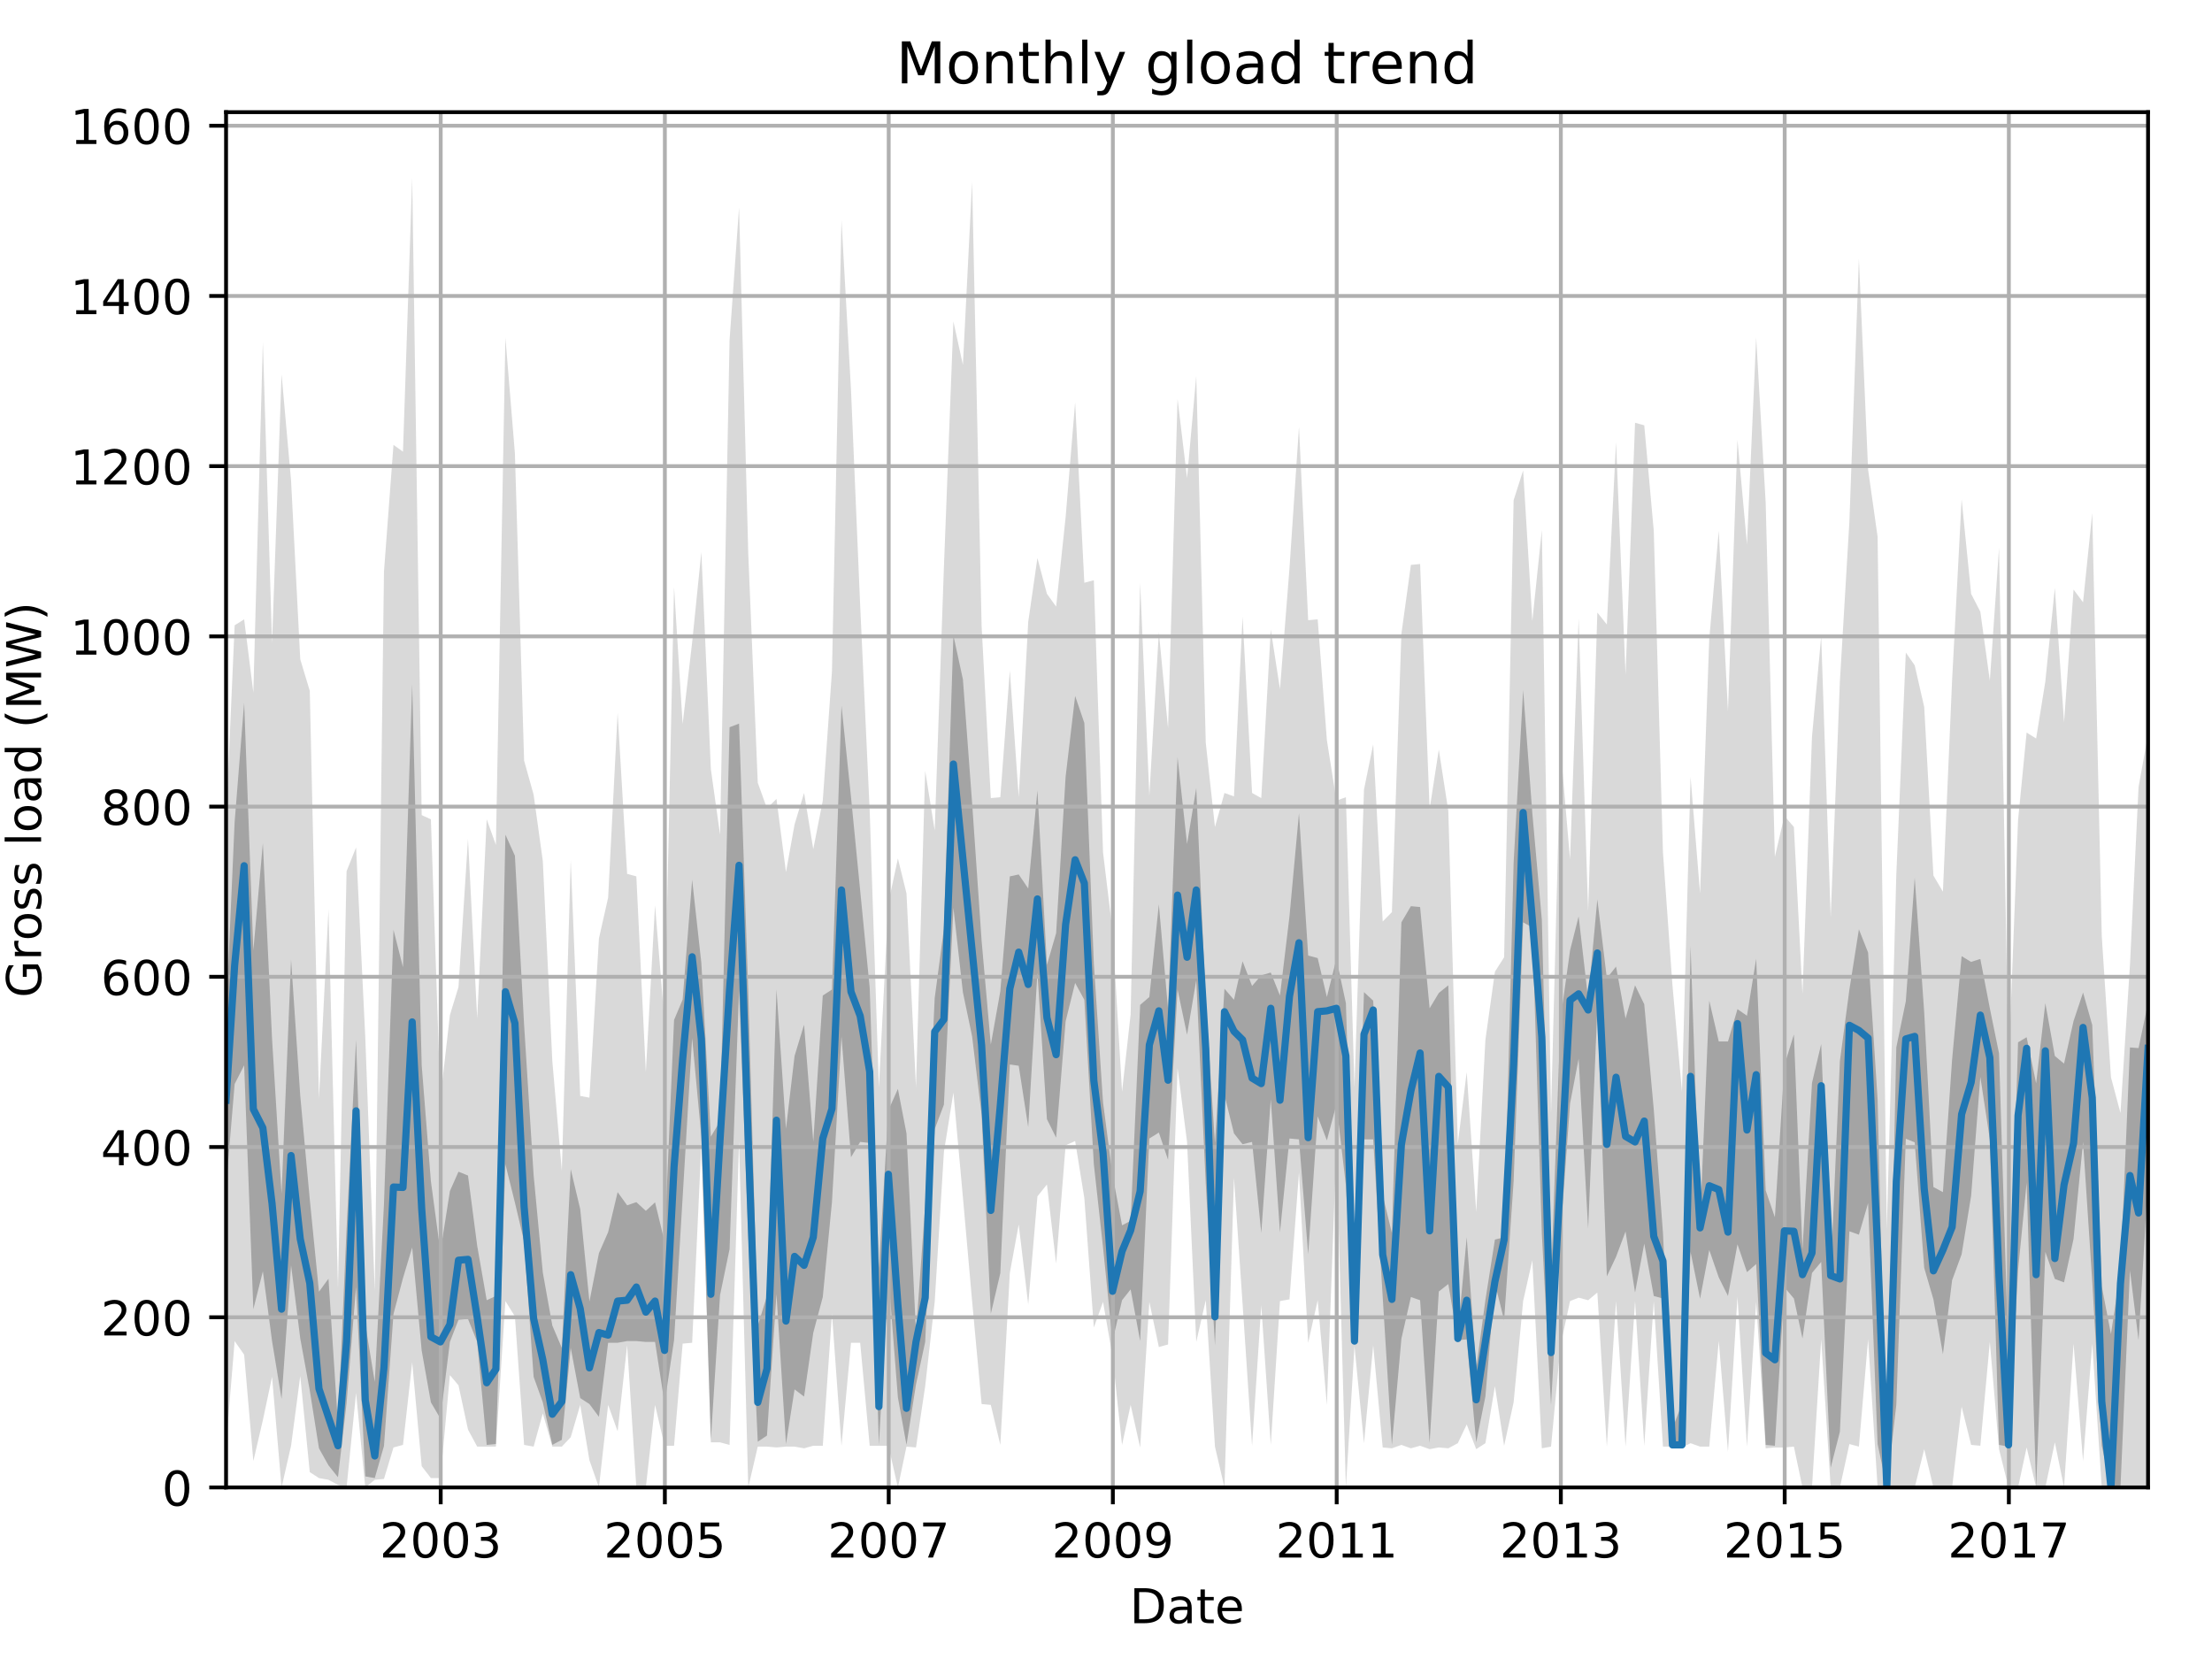 <?xml version="1.0" encoding="utf-8" standalone="no"?>
<!DOCTYPE svg PUBLIC "-//W3C//DTD SVG 1.1//EN"
  "http://www.w3.org/Graphics/SVG/1.1/DTD/svg11.dtd">
<!-- Created with matplotlib (http://matplotlib.org/) -->
<svg height="345.6pt" version="1.1" viewBox="0 0 460.8 345.6" width="460.8pt" xmlns="http://www.w3.org/2000/svg" xmlns:xlink="http://www.w3.org/1999/xlink">
 <defs>
  <style type="text/css">
*{stroke-linecap:butt;stroke-linejoin:round;}
  </style>
 </defs>
 <g id="figure_1">
  <g id="patch_1">
   <path d="M 0 345.6 
L 460.8 345.6 
L 460.8 0 
L 0 0 
z
" style="fill:none;"/>
  </g>
  <g id="axes_1">
   <g id="patch_2">
    <path d="M 47.092 309.863 
L 447.48 309.863 
L 447.48 23.365 
L 47.092 23.365 
z
" style="fill:none;"/>
   </g>
   <g id="PolyCollection_1">
    <path clip-path="url(#pda9e110d22)" d="M 47.092 171.042 
L 47.092 300.999 
L 48.881 279.369 
L 50.861 282.206 
L 52.777 304.367 
L 54.758 295.857 
L 56.674 286.815 
L 58.654 309.863 
L 60.634 301.176 
L 62.551 286.638 
L 64.531 306.672 
L 66.447 307.913 
L 68.428 308.268 
L 70.408 309.332 
L 72.196 309.863 
L 74.177 290.184 
L 76.093 309.863 
L 78.073 308.268 
L 79.989 308.091 
L 81.97 301.531 
L 83.95 300.999 
L 85.866 283.801 
L 87.846 305.431 
L 89.763 307.913 
L 91.743 307.913 
L 93.723 286.461 
L 95.512 288.588 
L 97.492 297.807 
L 99.408 301.353 
L 101.389 301.353 
L 103.305 301.353 
L 105.285 271.036 
L 107.265 274.227 
L 109.182 300.999 
L 111.162 301.353 
L 113.078 294.439 
L 115.059 301.353 
L 117.039 301.353 
L 118.891 299.403 
L 120.871 292.666 
L 122.788 304.19 
L 124.768 309.863 
L 126.684 292.666 
L 128.665 298.162 
L 130.645 280.255 
L 132.561 309.863 
L 134.541 309.863 
L 136.458 292.666 
L 138.438 301.176 
L 140.418 301.176 
L 142.207 279.901 
L 144.187 279.723 
L 146.103 238.414 
L 148.083 300.467 
L 150 300.467 
L 151.98 300.999 
L 153.96 237.705 
L 155.877 309.863 
L 157.857 301.353 
L 159.773 301.353 
L 161.753 301.531 
L 163.734 301.353 
L 165.522 301.353 
L 167.502 301.708 
L 169.419 301.176 
L 171.399 301.176 
L 173.315 273.695 
L 175.296 301.176 
L 177.276 279.723 
L 179.192 279.723 
L 181.172 301.176 
L 183.089 301.176 
L 185.069 301.176 
L 187.049 309.863 
L 188.838 301.353 
L 190.818 301.531 
L 192.734 288.765 
L 194.714 271.213 
L 196.631 240.01 
L 198.611 227.599 
L 200.591 249.406 
L 202.508 271.036 
L 204.488 292.489 
L 206.404 292.666 
L 208.384 300.999 
L 210.365 265.185 
L 212.217 255.08 
L 214.197 271.745 
L 216.114 249.229 
L 218.094 246.747 
L 220.01 263.235 
L 221.99 238.591 
L 223.971 237.705 
L 225.887 249.583 
L 227.867 276.532 
L 229.784 271.213 
L 231.764 282.56 
L 233.744 300.999 
L 235.533 292.666 
L 237.513 301.531 
L 239.429 271.213 
L 241.409 280.61 
L 243.326 280.078 
L 245.306 222.457 
L 247.286 237.882 
L 249.202 279.546 
L 251.183 270.859 
L 253.099 301.353 
L 255.079 309.863 
L 257.059 245.328 
L 258.848 271.568 
L 260.828 301.176 
L 262.745 271.923 
L 264.725 300.999 
L 266.641 271.036 
L 268.621 270.681 
L 270.602 244.265 
L 272.518 279.723 
L 274.498 270.859 
L 276.415 292.666 
L 278.395 238.769 
L 280.375 309.863 
L 282.164 280.433 
L 284.144 300.644 
L 286.06 280.255 
L 288.04 301.531 
L 289.957 301.708 
L 291.937 300.999 
L 293.917 301.708 
L 295.833 301.176 
L 297.814 301.885 
L 299.73 301.531 
L 301.71 301.708 
L 303.69 300.644 
L 305.543 296.744 
L 307.523 301.885 
L 309.439 300.644 
L 311.42 288.765 
L 313.336 301.176 
L 315.316 292.134 
L 317.296 271.036 
L 319.213 262.526 
L 321.193 301.708 
L 323.109 301.353 
L 325.09 280.255 
L 327.07 271.036 
L 328.858 270.327 
L 330.839 270.859 
L 332.755 269.263 
L 334.735 301.353 
L 336.652 271.036 
L 338.632 301.353 
L 340.612 271.036 
L 342.528 301.176 
L 344.509 271.036 
L 346.425 301.353 
L 348.405 301.353 
L 350.385 301.531 
L 352.174 300.644 
L 354.154 301.353 
L 356.07 301.353 
L 358.051 279.369 
L 359.967 302.417 
L 361.947 270.15 
L 363.927 301.353 
L 365.844 271.213 
L 367.824 301.708 
L 369.74 301.531 
L 371.721 301.531 
L 373.701 301.353 
L 375.489 309.863 
L 377.47 309.863 
L 379.386 279.014 
L 381.366 309.863 
L 383.283 309.863 
L 385.263 300.821 
L 387.243 301.353 
L 389.159 279.014 
L 391.14 309.863 
L 393.056 309.863 
L 395.036 309.863 
L 397.016 309.863 
L 398.869 309.863 
L 400.849 301.885 
L 402.765 309.863 
L 404.746 309.863 
L 406.662 309.863 
L 408.642 293.021 
L 410.622 300.999 
L 412.539 301.176 
L 414.519 279.546 
L 416.435 301.885 
L 418.415 309.863 
L 420.396 309.863 
L 422.184 301.531 
L 424.165 309.863 
L 426.081 309.863 
L 428.061 300.467 
L 429.977 309.863 
L 431.958 279.901 
L 433.938 304.367 
L 435.854 279.901 
L 437.834 309.863 
L 439.751 309.863 
L 441.731 309.863 
L 443.711 309.863 
L 445.5 309.863 
L 447.48 309.863 
L 447.48 152.958 
L 447.48 152.958 
L 445.5 163.95 
L 443.711 201.005 
L 441.731 231.854 
L 439.751 224.408 
L 437.834 194.977 
L 435.854 106.862 
L 433.938 125.478 
L 431.958 122.818 
L 429.977 150.476 
L 428.061 122.464 
L 426.081 141.966 
L 424.165 153.845 
L 422.184 152.604 
L 420.396 170.865 
L 418.415 221.926 
L 416.435 114.131 
L 414.519 141.789 
L 412.539 127.428 
L 410.622 123.705 
L 408.642 104.025 
L 406.662 141.611 
L 404.746 185.758 
L 402.765 182.389 
L 400.849 147.285 
L 398.869 138.597 
L 397.016 135.938 
L 395.036 182.212 
L 393.056 256.143 
L 391.14 111.826 
L 389.159 97.82 
L 387.243 53.851 
L 385.263 108.635 
L 383.283 141.966 
L 381.366 191.076 
L 379.386 132.569 
L 377.47 153.49 
L 375.489 207.033 
L 373.701 172.283 
L 371.721 169.978 
L 369.74 178.489 
L 367.824 104.734 
L 365.844 70.339 
L 363.927 113.422 
L 361.947 91.614 
L 359.967 148.171 
L 358.051 110.585 
L 356.07 133.101 
L 354.154 186.112 
L 352.174 161.823 
L 350.385 227.422 
L 348.405 205.26 
L 346.425 177.602 
L 344.509 110.585 
L 342.528 88.6 
L 340.612 88.069 
L 338.632 140.548 
L 336.652 92.146 
L 334.735 130.087 
L 332.755 127.605 
L 330.839 189.835 
L 328.858 128.846 
L 327.07 179.02 
L 325.09 155.972 
L 323.109 231.854 
L 321.193 110.408 
L 319.213 129.378 
L 317.296 97.997 
L 315.316 104.202 
L 313.336 199.409 
L 311.42 202.423 
L 309.439 216.607 
L 307.523 252.42 
L 305.543 223.344 
L 303.69 238.237 
L 301.71 168.915 
L 299.73 156.149 
L 297.814 168.56 
L 295.833 117.499 
L 293.917 117.677 
L 291.937 132.037 
L 289.957 190.013 
L 288.04 191.963 
L 286.06 155.086 
L 284.144 164.482 
L 282.164 226.535 
L 280.375 166.078 
L 278.395 166.787 
L 276.415 154.199 
L 274.498 129.023 
L 272.518 129.201 
L 270.602 88.955 
L 268.621 118.386 
L 266.641 143.562 
L 264.725 131.151 
L 262.745 166.255 
L 260.828 165.191 
L 258.848 128.492 
L 257.059 165.901 
L 255.079 165.191 
L 253.099 172.283 
L 251.183 154.731 
L 249.202 78.317 
L 247.286 99.593 
L 245.306 83.104 
L 243.326 151.717 
L 241.409 131.683 
L 239.429 165.723 
L 237.513 121.4 
L 235.533 211.288 
L 233.744 227.422 
L 231.764 193.913 
L 229.784 177.602 
L 227.867 120.868 
L 225.887 121.4 
L 223.971 83.813 
L 221.99 107.748 
L 220.01 126.364 
L 218.094 123.705 
L 216.114 116.258 
L 214.197 129.555 
L 212.217 166.078 
L 210.365 139.661 
L 208.384 166.078 
L 206.404 166.255 
L 204.488 130.442 
L 202.508 37.894 
L 200.591 76.013 
L 198.611 66.971 
L 196.631 118.209 
L 194.714 172.992 
L 192.734 160.582 
L 190.818 226.535 
L 188.838 186.112 
L 187.049 178.843 
L 185.069 188.062 
L 183.089 226.535 
L 181.172 168.915 
L 179.192 126.187 
L 177.276 81.154 
L 175.296 45.873 
L 173.315 139.838 
L 171.399 166.787 
L 169.419 176.893 
L 167.502 165.191 
L 165.522 171.751 
L 163.734 181.68 
L 161.753 166.433 
L 159.773 168.383 
L 157.857 163.064 
L 155.877 115.372 
L 153.96 43.213 
L 151.98 70.871 
L 150 173.879 
L 148.083 160.227 
L 146.103 115.017 
L 144.187 133.81 
L 142.207 150.831 
L 140.418 122.286 
L 138.438 213.061 
L 136.458 188.594 
L 134.541 223.344 
L 132.561 182.566 
L 130.645 182.034 
L 128.665 148.526 
L 126.684 186.999 
L 124.768 195.509 
L 122.788 228.663 
L 120.871 228.308 
L 118.891 179.198 
L 117.039 243.91 
L 115.059 221.039 
L 113.078 179.375 
L 111.162 165.546 
L 109.182 158.454 
L 107.265 94.451 
L 105.285 70.339 
L 103.305 176.006 
L 101.389 170.688 
L 99.408 212.174 
L 97.492 174.765 
L 95.512 205.615 
L 93.723 211.465 
L 91.743 228.84 
L 89.763 170.688 
L 87.846 169.801 
L 85.866 37.008 
L 83.95 94.097 
L 81.97 92.678 
L 79.989 119.095 
L 78.073 268.909 
L 76.093 216.075 
L 74.177 176.538 
L 72.196 181.503 
L 70.408 268.377 
L 68.428 189.481 
L 66.447 228.84 
L 64.531 143.916 
L 62.551 137.356 
L 60.634 100.125 
L 58.654 77.963 
L 56.674 133.988 
L 54.758 71.226 
L 52.777 144.271 
L 50.861 129.023 
L 48.881 130.265 
L 47.092 171.042 
z
" style="fill:#808080;fill-opacity:0.3;"/>
   </g>
   <g id="PolyCollection_2">
    <path clip-path="url(#pda9e110d22)" d="M 47.092 211.82 
L 47.092 247.146 
L 48.881 225.826 
L 50.861 221.926 
L 52.777 272.72 
L 54.758 264.831 
L 56.674 279.369 
L 58.654 291.425 
L 60.634 263.59 
L 62.551 278.837 
L 64.531 289.652 
L 66.447 301.708 
L 68.428 305.254 
L 70.408 307.736 
L 72.196 292.311 
L 74.177 268.066 
L 76.093 307.559 
L 78.073 307.913 
L 79.989 301.22 
L 81.97 273.74 
L 83.95 266.249 
L 85.866 259.867 
L 87.846 281.363 
L 89.763 292.134 
L 91.743 295.503 
L 93.723 279.546 
L 95.512 274.937 
L 97.492 274.759 
L 99.408 279.546 
L 101.389 300.999 
L 103.305 300.821 
L 105.285 242.536 
L 107.265 250.514 
L 109.182 258.625 
L 111.162 286.815 
L 113.078 292.134 
L 115.059 300.999 
L 117.039 299.935 
L 118.891 280.787 
L 120.871 291.248 
L 122.788 292.489 
L 124.768 295.148 
L 126.684 279.723 
L 128.665 279.723 
L 130.645 279.369 
L 132.561 279.369 
L 134.541 279.546 
L 136.458 279.546 
L 138.438 292.311 
L 140.418 279.192 
L 142.207 249.406 
L 144.187 216.252 
L 146.103 236.818 
L 148.083 299.935 
L 150 269.795 
L 151.98 260.221 
L 153.96 206.324 
L 155.877 257.384 
L 157.857 300.334 
L 159.773 299.049 
L 161.753 269.618 
L 163.734 300.821 
L 165.522 289.43 
L 167.502 290.937 
L 169.419 277.64 
L 171.399 270.194 
L 173.315 250.381 
L 175.296 215.898 
L 177.276 241.073 
L 179.192 237.882 
L 181.172 238.104 
L 183.089 300.999 
L 185.069 265.762 
L 187.049 291.115 
L 188.838 300.999 
L 190.818 288.411 
L 192.734 279.546 
L 194.714 235.223 
L 196.631 230.125 
L 198.611 189.126 
L 200.591 206.723 
L 202.508 215.898 
L 204.488 232.253 
L 206.404 273.695 
L 208.384 265.23 
L 210.365 221.748 
L 212.217 222.014 
L 214.197 234.779 
L 216.114 202.645 
L 218.094 233.139 
L 220.01 236.996 
L 221.99 212.751 
L 223.971 204.772 
L 225.887 208.274 
L 227.867 242.536 
L 229.784 259.867 
L 231.764 279.369 
L 233.744 270.859 
L 235.533 268.598 
L 237.513 279.369 
L 239.429 237.173 
L 241.409 235.932 
L 243.326 241.605 
L 245.306 206.146 
L 247.286 215.543 
L 249.202 204.196 
L 251.183 246.658 
L 253.099 280.255 
L 255.079 228.131 
L 257.059 236.109 
L 258.848 238.37 
L 260.828 237.882 
L 262.745 256.853 
L 264.725 229.017 
L 266.641 256.72 
L 268.621 237.173 
L 270.602 237.35 
L 272.518 261.285 
L 274.498 232.563 
L 276.415 237.572 
L 278.395 230.081 
L 280.375 246.924 
L 282.164 279.723 
L 284.144 237.35 
L 286.06 237.35 
L 288.04 270.15 
L 289.957 300.999 
L 291.937 278.881 
L 293.917 270.194 
L 295.833 270.859 
L 297.814 300.644 
L 299.73 269.042 
L 301.71 267.49 
L 303.69 279.192 
L 305.543 279.014 
L 307.523 300.467 
L 309.439 290.893 
L 311.42 267.313 
L 313.336 275.025 
L 315.316 246.082 
L 317.296 192.14 
L 319.213 193.204 
L 321.193 257.03 
L 323.109 292.666 
L 325.09 257.03 
L 327.07 229.904 
L 328.858 220.552 
L 330.839 255.966 
L 332.755 210.047 
L 334.735 265.895 
L 336.652 261.817 
L 338.632 256.542 
L 340.612 269.263 
L 342.528 259.069 
L 344.509 269.972 
L 346.425 270.504 
L 348.405 301.176 
L 350.385 301.176 
L 352.174 260.797 
L 354.154 270.549 
L 356.07 260.398 
L 358.051 266.116 
L 359.967 269.972 
L 361.947 259.202 
L 363.927 265.008 
L 365.844 263.324 
L 367.824 300.999 
L 369.74 301.176 
L 371.721 268.155 
L 373.701 270.504 
L 375.489 278.837 
L 377.47 265.185 
L 379.386 262.881 
L 381.366 305.741 
L 383.283 298.251 
L 385.263 256.498 
L 387.243 257.207 
L 389.159 250.647 
L 391.14 300.821 
L 393.056 309.863 
L 395.036 292.666 
L 397.016 237.217 
L 398.869 237.971 
L 400.849 264.122 
L 402.765 270.681 
L 404.746 282.117 
L 406.662 266.692 
L 408.642 261.285 
L 410.622 249.096 
L 412.539 224.319 
L 414.519 237.35 
L 416.435 300.999 
L 418.415 301.353 
L 420.396 264.653 
L 422.184 246.392 
L 424.165 309.863 
L 426.081 260.797 
L 428.061 266.426 
L 429.977 267.136 
L 431.958 258.094 
L 433.938 237.882 
L 435.854 266.958 
L 437.834 301.176 
L 439.751 309.863 
L 441.731 309.863 
L 443.711 264.653 
L 445.5 279.192 
L 447.48 245.727 
L 447.48 208.939 
L 447.48 208.939 
L 445.5 218.335 
L 443.711 218.202 
L 441.731 264.831 
L 439.751 277.906 
L 437.834 267.978 
L 435.854 213.548 
L 433.938 206.767 
L 431.958 212.706 
L 429.977 221.571 
L 428.061 219.975 
L 426.081 208.983 
L 424.165 225.693 
L 422.184 216.075 
L 420.396 217.139 
L 418.415 283.269 
L 416.435 219.443 
L 414.519 210.047 
L 412.539 199.764 
L 410.622 200.384 
L 408.642 199.188 
L 406.662 220.685 
L 404.746 248.342 
L 402.765 247.279 
L 400.849 210.933 
L 398.869 182.832 
L 397.016 208.584 
L 395.036 218.202 
L 393.056 309.863 
L 391.14 229.017 
L 389.159 198.434 
L 387.243 193.603 
L 385.263 206.146 
L 383.283 221.039 
L 381.366 265.363 
L 379.386 217.493 
L 377.47 225.604 
L 375.489 260.31 
L 373.701 215.499 
L 371.721 221.881 
L 369.74 253.573 
L 367.824 247.988 
L 365.844 199.72 
L 363.927 211.598 
L 361.947 210.224 
L 359.967 216.961 
L 358.051 216.961 
L 356.07 208.451 
L 354.154 254.725 
L 352.174 197.016 
L 350.385 292.489 
L 348.405 297.542 
L 346.425 256.853 
L 344.509 231.145 
L 342.528 209.205 
L 340.612 205.26 
L 338.632 212.174 
L 336.652 201.359 
L 334.735 203.797 
L 332.755 187.353 
L 330.839 208.097 
L 328.858 190.899 
L 327.07 197.991 
L 325.09 212.219 
L 323.109 266.338 
L 321.193 191.608 
L 319.213 169.402 
L 317.296 143.739 
L 315.316 179.73 
L 313.336 257.739 
L 311.42 258.227 
L 309.439 270.814 
L 307.523 285.042 
L 305.543 257.739 
L 303.69 277.951 
L 301.71 205.26 
L 299.73 206.856 
L 297.814 210.047 
L 295.833 188.949 
L 293.917 188.772 
L 291.937 192.14 
L 289.957 256.853 
L 288.04 249.007 
L 286.06 208.451 
L 284.144 206.678 
L 282.164 266.249 
L 280.375 208.983 
L 278.395 199.764 
L 276.415 207.698 
L 274.498 199.587 
L 272.518 199.055 
L 270.602 169.402 
L 268.621 190.899 
L 266.641 207.387 
L 264.725 202.601 
L 262.745 203.177 
L 260.828 205.393 
L 258.848 200.251 
L 257.059 208.274 
L 255.079 205.969 
L 253.099 238.059 
L 251.183 208.762 
L 249.202 164.172 
L 247.286 175.829 
L 245.306 157.745 
L 243.326 210.224 
L 241.409 188.373 
L 239.429 207.698 
L 237.513 209.338 
L 235.533 254.326 
L 233.744 255.257 
L 231.764 244.797 
L 229.784 229.682 
L 227.867 200.739 
L 225.887 150.609 
L 223.971 144.98 
L 221.99 161.779 
L 220.01 194.401 
L 218.094 201.005 
L 216.114 164.66 
L 214.197 185.093 
L 212.217 182.167 
L 210.365 182.566 
L 208.384 206.501 
L 206.404 217.626 
L 204.488 195.996 
L 202.508 167.275 
L 200.591 141.523 
L 198.611 132.392 
L 196.631 193.47 
L 194.714 207.919 
L 192.734 251.09 
L 190.818 277.552 
L 188.838 236.109 
L 187.049 226.846 
L 185.069 231.278 
L 183.089 264.122 
L 181.172 205.748 
L 179.192 185.536 
L 177.276 165.989 
L 175.296 147.019 
L 173.315 206.146 
L 171.399 207.387 
L 169.419 237.838 
L 167.502 213.46 
L 165.522 219.975 
L 163.734 235.134 
L 161.753 206.102 
L 159.773 269.972 
L 157.857 276.178 
L 155.877 206.501 
L 153.96 150.742 
L 151.98 151.496 
L 150 233.583 
L 148.083 236.774 
L 146.103 200.606 
L 144.187 183.275 
L 142.207 208.23 
L 140.418 212.485 
L 138.438 258.625 
L 136.458 250.47 
L 134.541 252.243 
L 132.561 250.426 
L 130.645 251.09 
L 128.665 248.342 
L 126.684 256.675 
L 124.768 261.063 
L 122.788 271.125 
L 120.871 251.888 
L 118.891 243.555 
L 117.039 280.787 
L 115.059 276.133 
L 113.078 265.097 
L 111.162 244.797 
L 109.182 213.548 
L 107.265 178.267 
L 105.285 173.879 
L 103.305 269.972 
L 101.389 270.859 
L 99.408 259.512 
L 97.492 244.885 
L 95.512 244.087 
L 93.723 248.121 
L 91.743 260.753 
L 89.763 246.082 
L 87.846 221.926 
L 85.866 142.498 
L 83.95 201.492 
L 81.97 193.692 
L 79.989 250.825 
L 78.073 287.879 
L 76.093 275.823 
L 74.177 216.607 
L 72.196 255.922 
L 70.408 296.699 
L 68.428 266.382 
L 66.447 269.086 
L 64.531 249.849 
L 62.551 228.308 
L 60.634 199.897 
L 58.654 248.653 
L 56.674 216.429 
L 54.758 175.652 
L 52.777 197.991 
L 50.861 146.398 
L 48.881 171.219 
L 47.092 211.82 
z
" style="fill:#808080;fill-opacity:0.6;"/>
   </g>
   <g id="matplotlib.axis_1">
    <g id="xtick_1">
     <g id="line2d_1">
      <path clip-path="url(#pda9e110d22)" d="M 91.807 309.863 
L 91.807 23.365 
" style="fill:none;stroke:#b0b0b0;stroke-linecap:square;stroke-width:0.8;"/>
     </g>
     <g id="line2d_2">
      <defs>
       <path d="M 0 0 
L 0 3.5 
" id="m7be63334c7" style="stroke:#000000;stroke-width:0.8;"/>
      </defs>
      <g>
       <use style="stroke:#000000;stroke-width:0.8;" x="91.807" xlink:href="#m7be63334c7" y="309.863"/>
      </g>
     </g>
     <g id="text_1">
      <!-- 2003 -->
      <defs>
       <path d="M 19.188 8.297 
L 53.609 8.297 
L 53.609 0 
L 7.328 0 
L 7.328 8.297 
Q 12.938 14.109 22.625 23.891 
Q 32.328 33.688 34.812 36.531 
Q 39.547 41.844 41.422 45.531 
Q 43.312 49.219 43.312 52.781 
Q 43.312 58.594 39.234 62.25 
Q 35.156 65.922 28.609 65.922 
Q 23.969 65.922 18.812 64.312 
Q 13.672 62.703 7.812 59.422 
L 7.812 69.391 
Q 13.766 71.781 18.938 73 
Q 24.125 74.219 28.422 74.219 
Q 39.75 74.219 46.484 68.547 
Q 53.219 62.891 53.219 53.422 
Q 53.219 48.922 51.531 44.891 
Q 49.859 40.875 45.406 35.406 
Q 44.188 33.984 37.641 27.219 
Q 31.109 20.453 19.188 8.297 
z
" id="DejaVuSans-32"/>
       <path d="M 31.781 66.406 
Q 24.172 66.406 20.328 58.906 
Q 16.5 51.422 16.5 36.375 
Q 16.5 21.391 20.328 13.891 
Q 24.172 6.391 31.781 6.391 
Q 39.453 6.391 43.281 13.891 
Q 47.125 21.391 47.125 36.375 
Q 47.125 51.422 43.281 58.906 
Q 39.453 66.406 31.781 66.406 
z
M 31.781 74.219 
Q 44.047 74.219 50.516 64.516 
Q 56.984 54.828 56.984 36.375 
Q 56.984 17.969 50.516 8.266 
Q 44.047 -1.422 31.781 -1.422 
Q 19.531 -1.422 13.062 8.266 
Q 6.594 17.969 6.594 36.375 
Q 6.594 54.828 13.062 64.516 
Q 19.531 74.219 31.781 74.219 
z
" id="DejaVuSans-30"/>
       <path d="M 40.578 39.312 
Q 47.656 37.797 51.625 33 
Q 55.609 28.219 55.609 21.188 
Q 55.609 10.406 48.188 4.484 
Q 40.766 -1.422 27.094 -1.422 
Q 22.516 -1.422 17.656 -0.516 
Q 12.797 0.391 7.625 2.203 
L 7.625 11.719 
Q 11.719 9.328 16.594 8.109 
Q 21.484 6.891 26.812 6.891 
Q 36.078 6.891 40.938 10.547 
Q 45.797 14.203 45.797 21.188 
Q 45.797 27.641 41.281 31.266 
Q 36.766 34.906 28.719 34.906 
L 20.219 34.906 
L 20.219 43.016 
L 29.109 43.016 
Q 36.375 43.016 40.234 45.922 
Q 44.094 48.828 44.094 54.297 
Q 44.094 59.906 40.109 62.906 
Q 36.141 65.922 28.719 65.922 
Q 24.656 65.922 20.016 65.031 
Q 15.375 64.156 9.812 62.312 
L 9.812 71.094 
Q 15.438 72.656 20.344 73.438 
Q 25.25 74.219 29.594 74.219 
Q 40.828 74.219 47.359 69.109 
Q 53.906 64.016 53.906 55.328 
Q 53.906 49.266 50.438 45.094 
Q 46.969 40.922 40.578 39.312 
z
" id="DejaVuSans-33"/>
      </defs>
      <g transform="translate(79.082 324.462)scale(0.1 -0.1)">
       <use xlink:href="#DejaVuSans-32"/>
       <use x="63.623" xlink:href="#DejaVuSans-30"/>
       <use x="127.246" xlink:href="#DejaVuSans-30"/>
       <use x="190.869" xlink:href="#DejaVuSans-33"/>
      </g>
     </g>
    </g>
    <g id="xtick_2">
     <g id="line2d_3">
      <path clip-path="url(#pda9e110d22)" d="M 138.502 309.863 
L 138.502 23.365 
" style="fill:none;stroke:#b0b0b0;stroke-linecap:square;stroke-width:0.8;"/>
     </g>
     <g id="line2d_4">
      <g>
       <use style="stroke:#000000;stroke-width:0.8;" x="138.502" xlink:href="#m7be63334c7" y="309.863"/>
      </g>
     </g>
     <g id="text_2">
      <!-- 2005 -->
      <defs>
       <path d="M 10.797 72.906 
L 49.516 72.906 
L 49.516 64.594 
L 19.828 64.594 
L 19.828 46.734 
Q 21.969 47.469 24.109 47.828 
Q 26.266 48.188 28.422 48.188 
Q 40.625 48.188 47.75 41.5 
Q 54.891 34.812 54.891 23.391 
Q 54.891 11.625 47.562 5.094 
Q 40.234 -1.422 26.906 -1.422 
Q 22.312 -1.422 17.547 -0.641 
Q 12.797 0.141 7.719 1.703 
L 7.719 11.625 
Q 12.109 9.234 16.797 8.062 
Q 21.484 6.891 26.703 6.891 
Q 35.156 6.891 40.078 11.328 
Q 45.016 15.766 45.016 23.391 
Q 45.016 31 40.078 35.438 
Q 35.156 39.891 26.703 39.891 
Q 22.75 39.891 18.812 39.016 
Q 14.891 38.141 10.797 36.281 
z
" id="DejaVuSans-35"/>
      </defs>
      <g transform="translate(125.777 324.462)scale(0.1 -0.1)">
       <use xlink:href="#DejaVuSans-32"/>
       <use x="63.623" xlink:href="#DejaVuSans-30"/>
       <use x="127.246" xlink:href="#DejaVuSans-30"/>
       <use x="190.869" xlink:href="#DejaVuSans-35"/>
      </g>
     </g>
    </g>
    <g id="xtick_3">
     <g id="line2d_5">
      <path clip-path="url(#pda9e110d22)" d="M 185.133 309.863 
L 185.133 23.365 
" style="fill:none;stroke:#b0b0b0;stroke-linecap:square;stroke-width:0.8;"/>
     </g>
     <g id="line2d_6">
      <g>
       <use style="stroke:#000000;stroke-width:0.8;" x="185.133" xlink:href="#m7be63334c7" y="309.863"/>
      </g>
     </g>
     <g id="text_3">
      <!-- 2007 -->
      <defs>
       <path d="M 8.203 72.906 
L 55.078 72.906 
L 55.078 68.703 
L 28.609 0 
L 18.312 0 
L 43.219 64.594 
L 8.203 64.594 
z
" id="DejaVuSans-37"/>
      </defs>
      <g transform="translate(172.408 324.462)scale(0.1 -0.1)">
       <use xlink:href="#DejaVuSans-32"/>
       <use x="63.623" xlink:href="#DejaVuSans-30"/>
       <use x="127.246" xlink:href="#DejaVuSans-30"/>
       <use x="190.869" xlink:href="#DejaVuSans-37"/>
      </g>
     </g>
    </g>
    <g id="xtick_4">
     <g id="line2d_7">
      <path clip-path="url(#pda9e110d22)" d="M 231.828 309.863 
L 231.828 23.365 
" style="fill:none;stroke:#b0b0b0;stroke-linecap:square;stroke-width:0.8;"/>
     </g>
     <g id="line2d_8">
      <g>
       <use style="stroke:#000000;stroke-width:0.8;" x="231.828" xlink:href="#m7be63334c7" y="309.863"/>
      </g>
     </g>
     <g id="text_4">
      <!-- 2009 -->
      <defs>
       <path d="M 10.984 1.516 
L 10.984 10.5 
Q 14.703 8.734 18.5 7.812 
Q 22.312 6.891 25.984 6.891 
Q 35.75 6.891 40.891 13.453 
Q 46.047 20.016 46.781 33.406 
Q 43.953 29.203 39.594 26.953 
Q 35.25 24.703 29.984 24.703 
Q 19.047 24.703 12.672 31.312 
Q 6.297 37.938 6.297 49.422 
Q 6.297 60.641 12.938 67.422 
Q 19.578 74.219 30.609 74.219 
Q 43.266 74.219 49.922 64.516 
Q 56.594 54.828 56.594 36.375 
Q 56.594 19.141 48.406 8.859 
Q 40.234 -1.422 26.422 -1.422 
Q 22.703 -1.422 18.891 -0.688 
Q 15.094 0.047 10.984 1.516 
z
M 30.609 32.422 
Q 37.25 32.422 41.125 36.953 
Q 45.016 41.5 45.016 49.422 
Q 45.016 57.281 41.125 61.844 
Q 37.25 66.406 30.609 66.406 
Q 23.969 66.406 20.094 61.844 
Q 16.219 57.281 16.219 49.422 
Q 16.219 41.5 20.094 36.953 
Q 23.969 32.422 30.609 32.422 
z
" id="DejaVuSans-39"/>
      </defs>
      <g transform="translate(219.103 324.462)scale(0.1 -0.1)">
       <use xlink:href="#DejaVuSans-32"/>
       <use x="63.623" xlink:href="#DejaVuSans-30"/>
       <use x="127.246" xlink:href="#DejaVuSans-30"/>
       <use x="190.869" xlink:href="#DejaVuSans-39"/>
      </g>
     </g>
    </g>
    <g id="xtick_5">
     <g id="line2d_9">
      <path clip-path="url(#pda9e110d22)" d="M 278.459 309.863 
L 278.459 23.365 
" style="fill:none;stroke:#b0b0b0;stroke-linecap:square;stroke-width:0.8;"/>
     </g>
     <g id="line2d_10">
      <g>
       <use style="stroke:#000000;stroke-width:0.8;" x="278.459" xlink:href="#m7be63334c7" y="309.863"/>
      </g>
     </g>
     <g id="text_5">
      <!-- 2011 -->
      <defs>
       <path d="M 12.406 8.297 
L 28.516 8.297 
L 28.516 63.922 
L 10.984 60.406 
L 10.984 69.391 
L 28.422 72.906 
L 38.281 72.906 
L 38.281 8.297 
L 54.391 8.297 
L 54.391 0 
L 12.406 0 
z
" id="DejaVuSans-31"/>
      </defs>
      <g transform="translate(265.734 324.462)scale(0.1 -0.1)">
       <use xlink:href="#DejaVuSans-32"/>
       <use x="63.623" xlink:href="#DejaVuSans-30"/>
       <use x="127.246" xlink:href="#DejaVuSans-31"/>
       <use x="190.869" xlink:href="#DejaVuSans-31"/>
      </g>
     </g>
    </g>
    <g id="xtick_6">
     <g id="line2d_11">
      <path clip-path="url(#pda9e110d22)" d="M 325.153 309.863 
L 325.153 23.365 
" style="fill:none;stroke:#b0b0b0;stroke-linecap:square;stroke-width:0.8;"/>
     </g>
     <g id="line2d_12">
      <g>
       <use style="stroke:#000000;stroke-width:0.8;" x="325.153" xlink:href="#m7be63334c7" y="309.863"/>
      </g>
     </g>
     <g id="text_6">
      <!-- 2013 -->
      <g transform="translate(312.428 324.462)scale(0.1 -0.1)">
       <use xlink:href="#DejaVuSans-32"/>
       <use x="63.623" xlink:href="#DejaVuSans-30"/>
       <use x="127.246" xlink:href="#DejaVuSans-31"/>
       <use x="190.869" xlink:href="#DejaVuSans-33"/>
      </g>
     </g>
    </g>
    <g id="xtick_7">
     <g id="line2d_13">
      <path clip-path="url(#pda9e110d22)" d="M 371.784 309.863 
L 371.784 23.365 
" style="fill:none;stroke:#b0b0b0;stroke-linecap:square;stroke-width:0.8;"/>
     </g>
     <g id="line2d_14">
      <g>
       <use style="stroke:#000000;stroke-width:0.8;" x="371.784" xlink:href="#m7be63334c7" y="309.863"/>
      </g>
     </g>
     <g id="text_7">
      <!-- 2015 -->
      <g transform="translate(359.059 324.462)scale(0.1 -0.1)">
       <use xlink:href="#DejaVuSans-32"/>
       <use x="63.623" xlink:href="#DejaVuSans-30"/>
       <use x="127.246" xlink:href="#DejaVuSans-31"/>
       <use x="190.869" xlink:href="#DejaVuSans-35"/>
      </g>
     </g>
    </g>
    <g id="xtick_8">
     <g id="line2d_15">
      <path clip-path="url(#pda9e110d22)" d="M 418.479 309.863 
L 418.479 23.365 
" style="fill:none;stroke:#b0b0b0;stroke-linecap:square;stroke-width:0.8;"/>
     </g>
     <g id="line2d_16">
      <g>
       <use style="stroke:#000000;stroke-width:0.8;" x="418.479" xlink:href="#m7be63334c7" y="309.863"/>
      </g>
     </g>
     <g id="text_8">
      <!-- 2017 -->
      <g transform="translate(405.754 324.462)scale(0.1 -0.1)">
       <use xlink:href="#DejaVuSans-32"/>
       <use x="63.623" xlink:href="#DejaVuSans-30"/>
       <use x="127.246" xlink:href="#DejaVuSans-31"/>
       <use x="190.869" xlink:href="#DejaVuSans-37"/>
      </g>
     </g>
    </g>
    <g id="text_9">
     <!-- Date -->
     <defs>
      <path d="M 19.672 64.797 
L 19.672 8.109 
L 31.594 8.109 
Q 46.688 8.109 53.688 14.938 
Q 60.688 21.781 60.688 36.531 
Q 60.688 51.172 53.688 57.984 
Q 46.688 64.797 31.594 64.797 
z
M 9.812 72.906 
L 30.078 72.906 
Q 51.266 72.906 61.172 64.094 
Q 71.094 55.281 71.094 36.531 
Q 71.094 17.672 61.125 8.828 
Q 51.172 0 30.078 0 
L 9.812 0 
z
" id="DejaVuSans-44"/>
      <path d="M 34.281 27.484 
Q 23.391 27.484 19.188 25 
Q 14.984 22.516 14.984 16.5 
Q 14.984 11.719 18.141 8.906 
Q 21.297 6.109 26.703 6.109 
Q 34.188 6.109 38.703 11.406 
Q 43.219 16.703 43.219 25.484 
L 43.219 27.484 
z
M 52.203 31.203 
L 52.203 0 
L 43.219 0 
L 43.219 8.297 
Q 40.141 3.328 35.547 0.953 
Q 30.953 -1.422 24.312 -1.422 
Q 15.922 -1.422 10.953 3.297 
Q 6 8.016 6 15.922 
Q 6 25.141 12.172 29.828 
Q 18.359 34.516 30.609 34.516 
L 43.219 34.516 
L 43.219 35.406 
Q 43.219 41.609 39.141 45 
Q 35.062 48.391 27.688 48.391 
Q 23 48.391 18.547 47.266 
Q 14.109 46.141 10.016 43.891 
L 10.016 52.203 
Q 14.938 54.109 19.578 55.047 
Q 24.219 56 28.609 56 
Q 40.484 56 46.344 49.844 
Q 52.203 43.703 52.203 31.203 
z
" id="DejaVuSans-61"/>
      <path d="M 18.312 70.219 
L 18.312 54.688 
L 36.812 54.688 
L 36.812 47.703 
L 18.312 47.703 
L 18.312 18.016 
Q 18.312 11.328 20.141 9.422 
Q 21.969 7.516 27.594 7.516 
L 36.812 7.516 
L 36.812 0 
L 27.594 0 
Q 17.188 0 13.234 3.875 
Q 9.281 7.766 9.281 18.016 
L 9.281 47.703 
L 2.688 47.703 
L 2.688 54.688 
L 9.281 54.688 
L 9.281 70.219 
z
" id="DejaVuSans-74"/>
      <path d="M 56.203 29.594 
L 56.203 25.203 
L 14.891 25.203 
Q 15.484 15.922 20.484 11.062 
Q 25.484 6.203 34.422 6.203 
Q 39.594 6.203 44.453 7.469 
Q 49.312 8.734 54.109 11.281 
L 54.109 2.781 
Q 49.266 0.734 44.188 -0.344 
Q 39.109 -1.422 33.891 -1.422 
Q 20.797 -1.422 13.156 6.188 
Q 5.516 13.812 5.516 26.812 
Q 5.516 40.234 12.766 48.109 
Q 20.016 56 32.328 56 
Q 43.359 56 49.781 48.891 
Q 56.203 41.797 56.203 29.594 
z
M 47.219 32.234 
Q 47.125 39.594 43.094 43.984 
Q 39.062 48.391 32.422 48.391 
Q 24.906 48.391 20.391 44.141 
Q 15.875 39.891 15.188 32.172 
z
" id="DejaVuSans-65"/>
     </defs>
     <g transform="translate(235.335 338.14)scale(0.1 -0.1)">
      <use xlink:href="#DejaVuSans-44"/>
      <use x="77.002" xlink:href="#DejaVuSans-61"/>
      <use x="138.281" xlink:href="#DejaVuSans-74"/>
      <use x="177.49" xlink:href="#DejaVuSans-65"/>
     </g>
    </g>
   </g>
   <g id="matplotlib.axis_2">
    <g id="ytick_1">
     <g id="line2d_17">
      <path clip-path="url(#pda9e110d22)" d="M 47.092 309.863 
L 447.48 309.863 
" style="fill:none;stroke:#b0b0b0;stroke-linecap:square;stroke-width:0.8;"/>
     </g>
     <g id="line2d_18">
      <defs>
       <path d="M 0 0 
L -3.5 0 
" id="m8e2616845c" style="stroke:#000000;stroke-width:0.8;"/>
      </defs>
      <g>
       <use style="stroke:#000000;stroke-width:0.8;" x="47.092" xlink:href="#m8e2616845c" y="309.863"/>
      </g>
     </g>
     <g id="text_10">
      <!-- 0 -->
      <g transform="translate(33.73 313.663)scale(0.1 -0.1)">
       <use xlink:href="#DejaVuSans-30"/>
      </g>
     </g>
    </g>
    <g id="ytick_2">
     <g id="line2d_19">
      <path clip-path="url(#pda9e110d22)" d="M 47.092 274.405 
L 447.48 274.405 
" style="fill:none;stroke:#b0b0b0;stroke-linecap:square;stroke-width:0.8;"/>
     </g>
     <g id="line2d_20">
      <g>
       <use style="stroke:#000000;stroke-width:0.8;" x="47.092" xlink:href="#m8e2616845c" y="274.405"/>
      </g>
     </g>
     <g id="text_11">
      <!-- 200 -->
      <g transform="translate(21.005 278.204)scale(0.1 -0.1)">
       <use xlink:href="#DejaVuSans-32"/>
       <use x="63.623" xlink:href="#DejaVuSans-30"/>
       <use x="127.246" xlink:href="#DejaVuSans-30"/>
      </g>
     </g>
    </g>
    <g id="ytick_3">
     <g id="line2d_21">
      <path clip-path="url(#pda9e110d22)" d="M 47.092 238.946 
L 447.48 238.946 
" style="fill:none;stroke:#b0b0b0;stroke-linecap:square;stroke-width:0.8;"/>
     </g>
     <g id="line2d_22">
      <g>
       <use style="stroke:#000000;stroke-width:0.8;" x="47.092" xlink:href="#m8e2616845c" y="238.946"/>
      </g>
     </g>
     <g id="text_12">
      <!-- 400 -->
      <defs>
       <path d="M 37.797 64.312 
L 12.891 25.391 
L 37.797 25.391 
z
M 35.203 72.906 
L 47.609 72.906 
L 47.609 25.391 
L 58.016 25.391 
L 58.016 17.188 
L 47.609 17.188 
L 47.609 0 
L 37.797 0 
L 37.797 17.188 
L 4.891 17.188 
L 4.891 26.703 
z
" id="DejaVuSans-34"/>
      </defs>
      <g transform="translate(21.005 242.745)scale(0.1 -0.1)">
       <use xlink:href="#DejaVuSans-34"/>
       <use x="63.623" xlink:href="#DejaVuSans-30"/>
       <use x="127.246" xlink:href="#DejaVuSans-30"/>
      </g>
     </g>
    </g>
    <g id="ytick_4">
     <g id="line2d_23">
      <path clip-path="url(#pda9e110d22)" d="M 47.092 203.487 
L 447.48 203.487 
" style="fill:none;stroke:#b0b0b0;stroke-linecap:square;stroke-width:0.8;"/>
     </g>
     <g id="line2d_24">
      <g>
       <use style="stroke:#000000;stroke-width:0.8;" x="47.092" xlink:href="#m8e2616845c" y="203.487"/>
      </g>
     </g>
     <g id="text_13">
      <!-- 600 -->
      <defs>
       <path d="M 33.016 40.375 
Q 26.375 40.375 22.484 35.828 
Q 18.609 31.297 18.609 23.391 
Q 18.609 15.531 22.484 10.953 
Q 26.375 6.391 33.016 6.391 
Q 39.656 6.391 43.531 10.953 
Q 47.406 15.531 47.406 23.391 
Q 47.406 31.297 43.531 35.828 
Q 39.656 40.375 33.016 40.375 
z
M 52.594 71.297 
L 52.594 62.312 
Q 48.875 64.062 45.094 64.984 
Q 41.312 65.922 37.594 65.922 
Q 27.828 65.922 22.672 59.328 
Q 17.531 52.734 16.797 39.406 
Q 19.672 43.656 24.016 45.922 
Q 28.375 48.188 33.594 48.188 
Q 44.578 48.188 50.953 41.516 
Q 57.328 34.859 57.328 23.391 
Q 57.328 12.156 50.688 5.359 
Q 44.047 -1.422 33.016 -1.422 
Q 20.359 -1.422 13.672 8.266 
Q 6.984 17.969 6.984 36.375 
Q 6.984 53.656 15.188 63.938 
Q 23.391 74.219 37.203 74.219 
Q 40.922 74.219 44.703 73.484 
Q 48.484 72.75 52.594 71.297 
z
" id="DejaVuSans-36"/>
      </defs>
      <g transform="translate(21.005 207.286)scale(0.1 -0.1)">
       <use xlink:href="#DejaVuSans-36"/>
       <use x="63.623" xlink:href="#DejaVuSans-30"/>
       <use x="127.246" xlink:href="#DejaVuSans-30"/>
      </g>
     </g>
    </g>
    <g id="ytick_5">
     <g id="line2d_25">
      <path clip-path="url(#pda9e110d22)" d="M 47.092 168.028 
L 447.48 168.028 
" style="fill:none;stroke:#b0b0b0;stroke-linecap:square;stroke-width:0.8;"/>
     </g>
     <g id="line2d_26">
      <g>
       <use style="stroke:#000000;stroke-width:0.8;" x="47.092" xlink:href="#m8e2616845c" y="168.028"/>
      </g>
     </g>
     <g id="text_14">
      <!-- 800 -->
      <defs>
       <path d="M 31.781 34.625 
Q 24.75 34.625 20.719 30.859 
Q 16.703 27.094 16.703 20.516 
Q 16.703 13.922 20.719 10.156 
Q 24.75 6.391 31.781 6.391 
Q 38.812 6.391 42.859 10.172 
Q 46.922 13.969 46.922 20.516 
Q 46.922 27.094 42.891 30.859 
Q 38.875 34.625 31.781 34.625 
z
M 21.922 38.812 
Q 15.578 40.375 12.031 44.719 
Q 8.5 49.078 8.5 55.328 
Q 8.5 64.062 14.719 69.141 
Q 20.953 74.219 31.781 74.219 
Q 42.672 74.219 48.875 69.141 
Q 55.078 64.062 55.078 55.328 
Q 55.078 49.078 51.531 44.719 
Q 48 40.375 41.703 38.812 
Q 48.828 37.156 52.797 32.312 
Q 56.781 27.484 56.781 20.516 
Q 56.781 9.906 50.312 4.234 
Q 43.844 -1.422 31.781 -1.422 
Q 19.734 -1.422 13.25 4.234 
Q 6.781 9.906 6.781 20.516 
Q 6.781 27.484 10.781 32.312 
Q 14.797 37.156 21.922 38.812 
z
M 18.312 54.391 
Q 18.312 48.734 21.844 45.562 
Q 25.391 42.391 31.781 42.391 
Q 38.141 42.391 41.719 45.562 
Q 45.312 48.734 45.312 54.391 
Q 45.312 60.062 41.719 63.234 
Q 38.141 66.406 31.781 66.406 
Q 25.391 66.406 21.844 63.234 
Q 18.312 60.062 18.312 54.391 
z
" id="DejaVuSans-38"/>
      </defs>
      <g transform="translate(21.005 171.827)scale(0.1 -0.1)">
       <use xlink:href="#DejaVuSans-38"/>
       <use x="63.623" xlink:href="#DejaVuSans-30"/>
       <use x="127.246" xlink:href="#DejaVuSans-30"/>
      </g>
     </g>
    </g>
    <g id="ytick_6">
     <g id="line2d_27">
      <path clip-path="url(#pda9e110d22)" d="M 47.092 132.569 
L 447.48 132.569 
" style="fill:none;stroke:#b0b0b0;stroke-linecap:square;stroke-width:0.8;"/>
     </g>
     <g id="line2d_28">
      <g>
       <use style="stroke:#000000;stroke-width:0.8;" x="47.092" xlink:href="#m8e2616845c" y="132.569"/>
      </g>
     </g>
     <g id="text_15">
      <!-- 1000 -->
      <g transform="translate(14.642 136.369)scale(0.1 -0.1)">
       <use xlink:href="#DejaVuSans-31"/>
       <use x="63.623" xlink:href="#DejaVuSans-30"/>
       <use x="127.246" xlink:href="#DejaVuSans-30"/>
       <use x="190.869" xlink:href="#DejaVuSans-30"/>
      </g>
     </g>
    </g>
    <g id="ytick_7">
     <g id="line2d_29">
      <path clip-path="url(#pda9e110d22)" d="M 47.092 97.111 
L 447.48 97.111 
" style="fill:none;stroke:#b0b0b0;stroke-linecap:square;stroke-width:0.8;"/>
     </g>
     <g id="line2d_30">
      <g>
       <use style="stroke:#000000;stroke-width:0.8;" x="47.092" xlink:href="#m8e2616845c" y="97.111"/>
      </g>
     </g>
     <g id="text_16">
      <!-- 1200 -->
      <g transform="translate(14.642 100.91)scale(0.1 -0.1)">
       <use xlink:href="#DejaVuSans-31"/>
       <use x="63.623" xlink:href="#DejaVuSans-32"/>
       <use x="127.246" xlink:href="#DejaVuSans-30"/>
       <use x="190.869" xlink:href="#DejaVuSans-30"/>
      </g>
     </g>
    </g>
    <g id="ytick_8">
     <g id="line2d_31">
      <path clip-path="url(#pda9e110d22)" d="M 47.092 61.652 
L 447.48 61.652 
" style="fill:none;stroke:#b0b0b0;stroke-linecap:square;stroke-width:0.8;"/>
     </g>
     <g id="line2d_32">
      <g>
       <use style="stroke:#000000;stroke-width:0.8;" x="47.092" xlink:href="#m8e2616845c" y="61.652"/>
      </g>
     </g>
     <g id="text_17">
      <!-- 1400 -->
      <g transform="translate(14.642 65.451)scale(0.1 -0.1)">
       <use xlink:href="#DejaVuSans-31"/>
       <use x="63.623" xlink:href="#DejaVuSans-34"/>
       <use x="127.246" xlink:href="#DejaVuSans-30"/>
       <use x="190.869" xlink:href="#DejaVuSans-30"/>
      </g>
     </g>
    </g>
    <g id="ytick_9">
     <g id="line2d_33">
      <path clip-path="url(#pda9e110d22)" d="M 47.092 26.193 
L 447.48 26.193 
" style="fill:none;stroke:#b0b0b0;stroke-linecap:square;stroke-width:0.8;"/>
     </g>
     <g id="line2d_34">
      <g>
       <use style="stroke:#000000;stroke-width:0.8;" x="47.092" xlink:href="#m8e2616845c" y="26.193"/>
      </g>
     </g>
     <g id="text_18">
      <!-- 1600 -->
      <g transform="translate(14.642 29.992)scale(0.1 -0.1)">
       <use xlink:href="#DejaVuSans-31"/>
       <use x="63.623" xlink:href="#DejaVuSans-36"/>
       <use x="127.246" xlink:href="#DejaVuSans-30"/>
       <use x="190.869" xlink:href="#DejaVuSans-30"/>
      </g>
     </g>
    </g>
    <g id="text_19">
     <!-- Gross load (MW) -->
     <defs>
      <path d="M 59.516 10.406 
L 59.516 29.984 
L 43.406 29.984 
L 43.406 38.094 
L 69.281 38.094 
L 69.281 6.781 
Q 63.578 2.734 56.688 0.656 
Q 49.812 -1.422 42 -1.422 
Q 24.906 -1.422 15.25 8.562 
Q 5.609 18.562 5.609 36.375 
Q 5.609 54.25 15.25 64.234 
Q 24.906 74.219 42 74.219 
Q 49.125 74.219 55.547 72.453 
Q 61.969 70.703 67.391 67.281 
L 67.391 56.781 
Q 61.922 61.422 55.766 63.766 
Q 49.609 66.109 42.828 66.109 
Q 29.438 66.109 22.719 58.641 
Q 16.016 51.172 16.016 36.375 
Q 16.016 21.625 22.719 14.156 
Q 29.438 6.688 42.828 6.688 
Q 48.047 6.688 52.141 7.594 
Q 56.25 8.5 59.516 10.406 
z
" id="DejaVuSans-47"/>
      <path d="M 41.109 46.297 
Q 39.594 47.172 37.812 47.578 
Q 36.031 48 33.891 48 
Q 26.266 48 22.188 43.047 
Q 18.109 38.094 18.109 28.812 
L 18.109 0 
L 9.078 0 
L 9.078 54.688 
L 18.109 54.688 
L 18.109 46.188 
Q 20.953 51.172 25.484 53.578 
Q 30.031 56 36.531 56 
Q 37.453 56 38.578 55.875 
Q 39.703 55.766 41.062 55.516 
z
" id="DejaVuSans-72"/>
      <path d="M 30.609 48.391 
Q 23.391 48.391 19.188 42.75 
Q 14.984 37.109 14.984 27.297 
Q 14.984 17.484 19.156 11.844 
Q 23.344 6.203 30.609 6.203 
Q 37.797 6.203 41.984 11.859 
Q 46.188 17.531 46.188 27.297 
Q 46.188 37.016 41.984 42.703 
Q 37.797 48.391 30.609 48.391 
z
M 30.609 56 
Q 42.328 56 49.016 48.375 
Q 55.719 40.766 55.719 27.297 
Q 55.719 13.875 49.016 6.219 
Q 42.328 -1.422 30.609 -1.422 
Q 18.844 -1.422 12.172 6.219 
Q 5.516 13.875 5.516 27.297 
Q 5.516 40.766 12.172 48.375 
Q 18.844 56 30.609 56 
z
" id="DejaVuSans-6f"/>
      <path d="M 44.281 53.078 
L 44.281 44.578 
Q 40.484 46.531 36.375 47.5 
Q 32.281 48.484 27.875 48.484 
Q 21.188 48.484 17.844 46.438 
Q 14.5 44.391 14.5 40.281 
Q 14.5 37.156 16.891 35.375 
Q 19.281 33.594 26.516 31.984 
L 29.594 31.297 
Q 39.156 29.25 43.188 25.516 
Q 47.219 21.781 47.219 15.094 
Q 47.219 7.469 41.188 3.016 
Q 35.156 -1.422 24.609 -1.422 
Q 20.219 -1.422 15.453 -0.562 
Q 10.688 0.297 5.422 2 
L 5.422 11.281 
Q 10.406 8.688 15.234 7.391 
Q 20.062 6.109 24.812 6.109 
Q 31.156 6.109 34.562 8.281 
Q 37.984 10.453 37.984 14.406 
Q 37.984 18.062 35.516 20.016 
Q 33.062 21.969 24.703 23.781 
L 21.578 24.516 
Q 13.234 26.266 9.516 29.906 
Q 5.812 33.547 5.812 39.891 
Q 5.812 47.609 11.281 51.797 
Q 16.75 56 26.812 56 
Q 31.781 56 36.172 55.266 
Q 40.578 54.547 44.281 53.078 
z
" id="DejaVuSans-73"/>
      <path id="DejaVuSans-20"/>
      <path d="M 9.422 75.984 
L 18.406 75.984 
L 18.406 0 
L 9.422 0 
z
" id="DejaVuSans-6c"/>
      <path d="M 45.406 46.391 
L 45.406 75.984 
L 54.391 75.984 
L 54.391 0 
L 45.406 0 
L 45.406 8.203 
Q 42.578 3.328 38.25 0.953 
Q 33.938 -1.422 27.875 -1.422 
Q 17.969 -1.422 11.734 6.484 
Q 5.516 14.406 5.516 27.297 
Q 5.516 40.188 11.734 48.094 
Q 17.969 56 27.875 56 
Q 33.938 56 38.25 53.625 
Q 42.578 51.266 45.406 46.391 
z
M 14.797 27.297 
Q 14.797 17.391 18.875 11.75 
Q 22.953 6.109 30.078 6.109 
Q 37.203 6.109 41.297 11.75 
Q 45.406 17.391 45.406 27.297 
Q 45.406 37.203 41.297 42.844 
Q 37.203 48.484 30.078 48.484 
Q 22.953 48.484 18.875 42.844 
Q 14.797 37.203 14.797 27.297 
z
" id="DejaVuSans-64"/>
      <path d="M 31 75.875 
Q 24.469 64.656 21.281 53.656 
Q 18.109 42.672 18.109 31.391 
Q 18.109 20.125 21.312 9.062 
Q 24.516 -2 31 -13.188 
L 23.188 -13.188 
Q 15.875 -1.703 12.234 9.375 
Q 8.594 20.453 8.594 31.391 
Q 8.594 42.281 12.203 53.312 
Q 15.828 64.359 23.188 75.875 
z
" id="DejaVuSans-28"/>
      <path d="M 9.812 72.906 
L 24.516 72.906 
L 43.109 23.297 
L 61.812 72.906 
L 76.516 72.906 
L 76.516 0 
L 66.891 0 
L 66.891 64.016 
L 48.094 14.016 
L 38.188 14.016 
L 19.391 64.016 
L 19.391 0 
L 9.812 0 
z
" id="DejaVuSans-4d"/>
      <path d="M 3.328 72.906 
L 13.281 72.906 
L 28.609 11.281 
L 43.891 72.906 
L 54.984 72.906 
L 70.312 11.281 
L 85.594 72.906 
L 95.609 72.906 
L 77.297 0 
L 64.891 0 
L 49.516 63.281 
L 33.984 0 
L 21.578 0 
z
" id="DejaVuSans-57"/>
      <path d="M 8.016 75.875 
L 15.828 75.875 
Q 23.141 64.359 26.781 53.312 
Q 30.422 42.281 30.422 31.391 
Q 30.422 20.453 26.781 9.375 
Q 23.141 -1.703 15.828 -13.188 
L 8.016 -13.188 
Q 14.5 -2 17.703 9.062 
Q 20.906 20.125 20.906 31.391 
Q 20.906 42.672 17.703 53.656 
Q 14.5 64.656 8.016 75.875 
z
" id="DejaVuSans-29"/>
     </defs>
     <g transform="translate(8.563 207.835)rotate(-90)scale(0.1 -0.1)">
      <use xlink:href="#DejaVuSans-47"/>
      <use x="77.49" xlink:href="#DejaVuSans-72"/>
      <use x="118.572" xlink:href="#DejaVuSans-6f"/>
      <use x="179.754" xlink:href="#DejaVuSans-73"/>
      <use x="231.854" xlink:href="#DejaVuSans-73"/>
      <use x="283.953" xlink:href="#DejaVuSans-20"/>
      <use x="315.74" xlink:href="#DejaVuSans-6c"/>
      <use x="343.523" xlink:href="#DejaVuSans-6f"/>
      <use x="404.705" xlink:href="#DejaVuSans-61"/>
      <use x="465.984" xlink:href="#DejaVuSans-64"/>
      <use x="529.461" xlink:href="#DejaVuSans-20"/>
      <use x="561.248" xlink:href="#DejaVuSans-28"/>
      <use x="600.262" xlink:href="#DejaVuSans-4d"/>
      <use x="686.541" xlink:href="#DejaVuSans-57"/>
      <use x="785.418" xlink:href="#DejaVuSans-29"/>
     </g>
    </g>
   </g>
   <g id="line2d_35">
    <path clip-path="url(#pda9e110d22)" d="M 47.092 229.195 
L 48.881 201.094 
L 50.861 180.35 
L 52.777 231.056 
L 54.758 234.957 
L 56.674 250.736 
L 58.654 272.72 
L 60.634 240.719 
L 62.551 258.094 
L 64.531 267.313 
L 66.447 289.297 
L 70.408 301.176 
L 72.196 279.546 
L 74.177 231.411 
L 76.093 291.691 
L 78.073 303.304 
L 79.989 284.865 
L 81.97 247.279 
L 83.95 247.367 
L 85.866 212.884 
L 87.846 251.8 
L 89.763 278.482 
L 91.743 279.546 
L 93.723 275.912 
L 95.512 262.526 
L 97.492 262.349 
L 99.408 274.405 
L 101.389 288.056 
L 103.305 285.22 
L 105.285 206.59 
L 107.265 213.15 
L 109.182 251.356 
L 111.162 274.671 
L 113.078 283.269 
L 115.059 294.616 
L 117.039 291.957 
L 118.891 265.54 
L 120.871 272.632 
L 122.788 284.954 
L 124.768 277.596 
L 126.684 278.128 
L 128.665 271.036 
L 130.645 270.859 
L 132.561 268.111 
L 134.541 273.341 
L 136.458 271.036 
L 138.438 281.319 
L 140.418 243.112 
L 142.207 220.685 
L 144.187 199.321 
L 146.103 216.429 
L 148.083 269.618 
L 150 237.35 
L 151.98 206.146 
L 153.96 180.261 
L 155.877 237.705 
L 157.857 292.134 
L 159.773 285.131 
L 161.753 233.361 
L 163.734 275.202 
L 165.522 261.728 
L 167.502 263.59 
L 169.419 257.739 
L 171.399 237.173 
L 173.315 230.968 
L 175.296 185.403 
L 177.276 206.59 
L 179.192 211.643 
L 181.172 223.255 
L 183.089 293.021 
L 185.069 244.619 
L 187.049 271.834 
L 188.838 293.375 
L 190.818 279.546 
L 192.734 270.327 
L 194.714 214.922 
L 196.631 212.352 
L 198.611 159.163 
L 204.488 217.759 
L 206.404 252.154 
L 208.384 230.258 
L 210.365 205.969 
L 212.217 198.345 
L 214.197 205.083 
L 216.114 187.265 
L 218.094 211.997 
L 220.01 219.709 
L 221.99 192.583 
L 223.971 179.109 
L 225.887 183.985 
L 227.867 225.117 
L 229.784 240.187 
L 231.764 268.997 
L 233.744 260.664 
L 235.533 256.321 
L 237.513 248.165 
L 239.429 217.671 
L 241.409 210.579 
L 243.326 225.028 
L 245.306 186.467 
L 247.286 199.409 
L 249.202 185.403 
L 251.183 218.557 
L 253.099 274.316 
L 255.079 210.756 
L 257.059 214.834 
L 258.848 216.607 
L 260.828 224.585 
L 262.745 225.737 
L 264.725 210.047 
L 266.641 229.195 
L 268.621 207.565 
L 270.602 196.395 
L 272.518 236.996 
L 274.498 210.756 
L 276.415 210.579 
L 278.395 210.047 
L 280.375 219.975 
L 282.164 279.369 
L 284.144 215.454 
L 286.06 210.401 
L 288.04 261.374 
L 289.957 270.681 
L 291.937 238.414 
L 293.917 227.244 
L 295.833 219.355 
L 297.814 256.409 
L 299.73 224.23 
L 301.71 226.447 
L 303.69 278.837 
L 305.543 270.859 
L 307.523 291.602 
L 311.42 266.958 
L 313.336 258.271 
L 315.316 221.748 
L 317.296 169.269 
L 319.213 191.608 
L 321.193 216.075 
L 323.109 281.762 
L 327.07 208.363 
L 328.858 207.033 
L 330.839 210.401 
L 332.755 198.523 
L 334.735 238.414 
L 336.652 224.408 
L 338.632 236.73 
L 340.612 237.882 
L 342.528 233.538 
L 344.509 257.562 
L 346.425 262.703 
L 348.405 300.999 
L 350.385 300.999 
L 352.174 224.23 
L 354.154 255.789 
L 356.07 247.013 
L 358.051 247.811 
L 359.967 256.675 
L 361.947 213.238 
L 363.927 235.4 
L 365.844 223.876 
L 367.824 281.851 
L 369.74 283.269 
L 371.721 256.409 
L 373.701 256.498 
L 375.489 265.54 
L 377.47 261.019 
L 379.386 226.181 
L 381.366 265.717 
L 383.283 266.426 
L 385.263 213.593 
L 387.243 214.657 
L 389.159 216.252 
L 391.14 260.221 
L 393.056 309.863 
L 395.036 246.126 
L 397.016 216.429 
L 398.869 215.898 
L 400.849 247.633 
L 402.765 264.742 
L 404.746 260.398 
L 406.662 255.611 
L 408.642 232.12 
L 410.622 225.471 
L 412.539 211.465 
L 414.519 220.33 
L 416.435 265.983 
L 418.415 300.999 
L 420.396 232.386 
L 422.184 218.38 
L 424.165 265.54 
L 426.081 218.912 
L 428.061 262.171 
L 429.977 246.835 
L 431.958 238.148 
L 433.938 214.036 
L 435.854 228.663 
L 437.834 291.957 
L 439.751 309.863 
L 441.731 267.402 
L 443.711 244.885 
L 445.5 252.686 
L 447.48 218.38 
L 447.48 218.38 
" style="fill:none;stroke:#1f77b4;stroke-linecap:square;stroke-width:1.5;"/>
   </g>
   <g id="patch_3">
    <path d="M 47.092 309.863 
L 47.092 23.365 
" style="fill:none;stroke:#000000;stroke-linecap:square;stroke-linejoin:miter;stroke-width:0.8;"/>
   </g>
   <g id="patch_4">
    <path d="M 447.48 309.863 
L 447.48 23.365 
" style="fill:none;stroke:#000000;stroke-linecap:square;stroke-linejoin:miter;stroke-width:0.8;"/>
   </g>
   <g id="patch_5">
    <path d="M 47.092 309.863 
L 447.48 309.863 
" style="fill:none;stroke:#000000;stroke-linecap:square;stroke-linejoin:miter;stroke-width:0.8;"/>
   </g>
   <g id="patch_6">
    <path d="M 47.092 23.365 
L 447.48 23.365 
" style="fill:none;stroke:#000000;stroke-linecap:square;stroke-linejoin:miter;stroke-width:0.8;"/>
   </g>
   <g id="text_20">
    <!-- Monthly gload trend -->
    <defs>
     <path d="M 54.891 33.016 
L 54.891 0 
L 45.906 0 
L 45.906 32.719 
Q 45.906 40.484 42.875 44.328 
Q 39.844 48.188 33.797 48.188 
Q 26.516 48.188 22.312 43.547 
Q 18.109 38.922 18.109 30.906 
L 18.109 0 
L 9.078 0 
L 9.078 54.688 
L 18.109 54.688 
L 18.109 46.188 
Q 21.344 51.125 25.703 53.562 
Q 30.078 56 35.797 56 
Q 45.219 56 50.047 50.172 
Q 54.891 44.344 54.891 33.016 
z
" id="DejaVuSans-6e"/>
     <path d="M 54.891 33.016 
L 54.891 0 
L 45.906 0 
L 45.906 32.719 
Q 45.906 40.484 42.875 44.328 
Q 39.844 48.188 33.797 48.188 
Q 26.516 48.188 22.312 43.547 
Q 18.109 38.922 18.109 30.906 
L 18.109 0 
L 9.078 0 
L 9.078 75.984 
L 18.109 75.984 
L 18.109 46.188 
Q 21.344 51.125 25.703 53.562 
Q 30.078 56 35.797 56 
Q 45.219 56 50.047 50.172 
Q 54.891 44.344 54.891 33.016 
z
" id="DejaVuSans-68"/>
     <path d="M 32.172 -5.078 
Q 28.375 -14.844 24.75 -17.812 
Q 21.141 -20.797 15.094 -20.797 
L 7.906 -20.797 
L 7.906 -13.281 
L 13.188 -13.281 
Q 16.891 -13.281 18.938 -11.516 
Q 21 -9.766 23.484 -3.219 
L 25.094 0.875 
L 2.984 54.688 
L 12.5 54.688 
L 29.594 11.922 
L 46.688 54.688 
L 56.203 54.688 
z
" id="DejaVuSans-79"/>
     <path d="M 45.406 27.984 
Q 45.406 37.75 41.375 43.109 
Q 37.359 48.484 30.078 48.484 
Q 22.859 48.484 18.828 43.109 
Q 14.797 37.75 14.797 27.984 
Q 14.797 18.266 18.828 12.891 
Q 22.859 7.516 30.078 7.516 
Q 37.359 7.516 41.375 12.891 
Q 45.406 18.266 45.406 27.984 
z
M 54.391 6.781 
Q 54.391 -7.172 48.188 -13.984 
Q 42 -20.797 29.203 -20.797 
Q 24.469 -20.797 20.266 -20.094 
Q 16.062 -19.391 12.109 -17.922 
L 12.109 -9.188 
Q 16.062 -11.328 19.922 -12.344 
Q 23.781 -13.375 27.781 -13.375 
Q 36.625 -13.375 41.016 -8.766 
Q 45.406 -4.156 45.406 5.172 
L 45.406 9.625 
Q 42.625 4.781 38.281 2.391 
Q 33.938 0 27.875 0 
Q 17.828 0 11.672 7.656 
Q 5.516 15.328 5.516 27.984 
Q 5.516 40.672 11.672 48.328 
Q 17.828 56 27.875 56 
Q 33.938 56 38.281 53.609 
Q 42.625 51.219 45.406 46.391 
L 45.406 54.688 
L 54.391 54.688 
z
" id="DejaVuSans-67"/>
    </defs>
    <g transform="translate(186.696 17.365)scale(0.12 -0.12)">
     <use xlink:href="#DejaVuSans-4d"/>
     <use x="86.279" xlink:href="#DejaVuSans-6f"/>
     <use x="147.461" xlink:href="#DejaVuSans-6e"/>
     <use x="210.84" xlink:href="#DejaVuSans-74"/>
     <use x="250.049" xlink:href="#DejaVuSans-68"/>
     <use x="313.428" xlink:href="#DejaVuSans-6c"/>
     <use x="341.211" xlink:href="#DejaVuSans-79"/>
     <use x="400.391" xlink:href="#DejaVuSans-20"/>
     <use x="432.178" xlink:href="#DejaVuSans-67"/>
     <use x="495.654" xlink:href="#DejaVuSans-6c"/>
     <use x="523.438" xlink:href="#DejaVuSans-6f"/>
     <use x="584.619" xlink:href="#DejaVuSans-61"/>
     <use x="645.898" xlink:href="#DejaVuSans-64"/>
     <use x="709.375" xlink:href="#DejaVuSans-20"/>
     <use x="741.162" xlink:href="#DejaVuSans-74"/>
     <use x="780.371" xlink:href="#DejaVuSans-72"/>
     <use x="821.453" xlink:href="#DejaVuSans-65"/>
     <use x="882.977" xlink:href="#DejaVuSans-6e"/>
     <use x="946.355" xlink:href="#DejaVuSans-64"/>
    </g>
   </g>
  </g>
 </g>
 <defs>
  <clipPath id="pda9e110d22">
   <rect height="286.498" width="400.388" x="47.092" y="23.365"/>
  </clipPath>
 </defs>
</svg>
